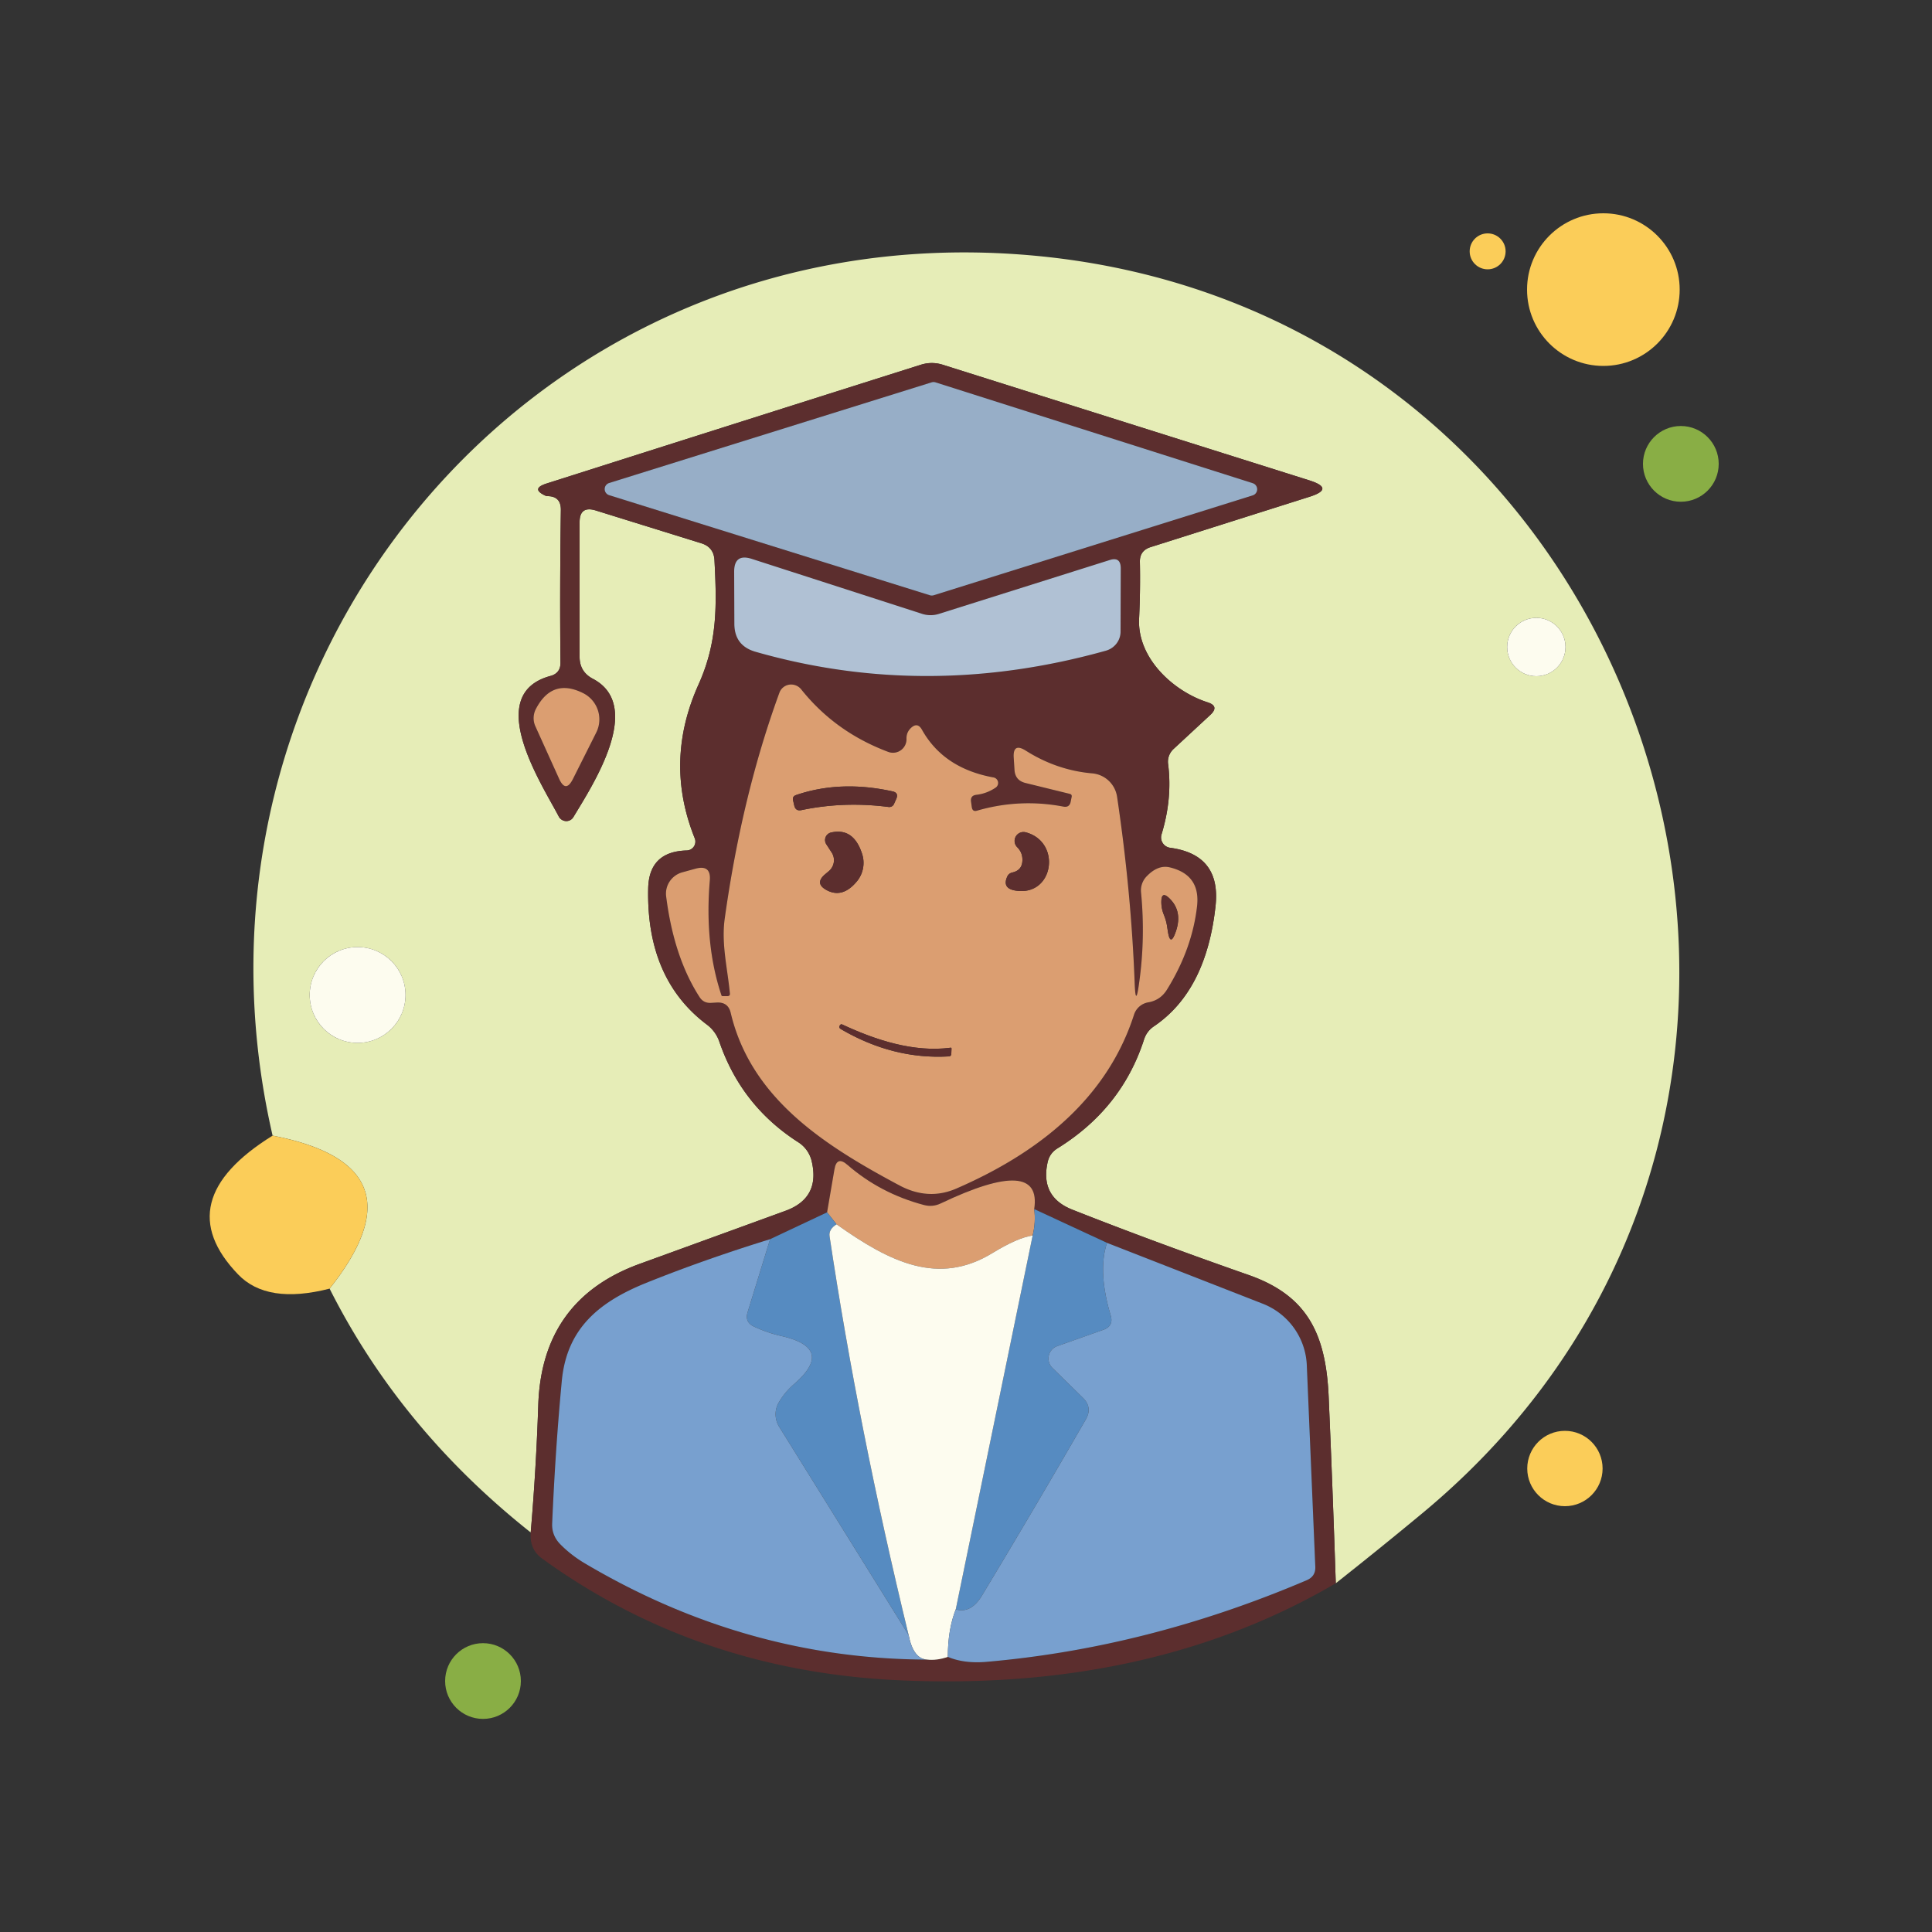 <?xml version="1.0" encoding="UTF-8" standalone="no"?>
<!DOCTYPE svg PUBLIC "-//W3C//DTD SVG 1.1//EN" "http://www.w3.org/Graphics/SVG/1.1/DTD/svg11.dtd">
<svg xmlns="http://www.w3.org/2000/svg" version="1.1" viewBox="0.00 0.00 100.00 100.00">
<rect x="0.00" y="0.00" width="100.00" height="100.00" fill="#333333" stroke="none"/>
<circle fill="#fbcd59" cx="82.99" cy="14.99" r="3.95"/>
<circle fill="#fbcd59" cx="77.00" cy="13.01" r="0.93"/>
<path fill="#e6edb7" d="
  M 69.14 81.95
  Q 68.97 76.80 68.77 72.26
  C 68.62 69.01 67.65 67.05 64.62 65.99
  Q 59.62 64.24 55.50 62.61
  Q 53.84 61.95 54.22 60.18
  Q 54.32 59.69 54.75 59.43
  Q 58.07 57.37 59.22 53.79
  Q 59.36 53.37 59.73 53.12
  Q 62.45 51.28 62.92 46.86
  Q 63.19 44.23 60.56 43.88
  A 0.54 0.54 0.0 0 1 60.12 43.19
  Q 60.69 41.33 60.46 39.54
  A 0.91 0.88 -26.0 0 1 60.74 38.77
  L 62.65 37.00
  Q 63.13 36.55 62.50 36.35
  C 60.73 35.78 58.85 34.06 58.96 32.01
  Q 59.03 30.50 59.00 29.08
  Q 58.99 28.50 59.55 28.32
  L 67.79 25.71
  Q 69.10 25.29 67.79 24.87
  L 48.80 18.88
  Q 48.23 18.70 47.66 18.88
  Q 38.24 21.86 28.28 25.03
  Q 27.45 25.30 28.24 25.66
  Q 28.29 25.68 28.35 25.68
  Q 29.04 25.69 29.03 26.40
  Q 28.97 30.58 29.01 34.29
  Q 29.02 34.85 28.48 34.99
  C 24.97 35.95 28.08 40.64 28.92 42.26
  A 0.44 0.43 47.0 0 0 29.68 42.29
  C 30.64 40.69 33.38 36.54 30.68 35.13
  Q 30.00 34.77 30.00 34.00
  L 30.00 27.03
  Q 30.00 26.17 30.83 26.42
  L 36.30 28.12
  Q 36.94 28.32 36.98 28.98
  C 37.10 31.31 37.15 33.21 36.16 35.42
  Q 34.36 39.41 35.96 43.39
  A 0.46 0.46 0.0 0 1 35.55 44.02
  Q 33.59 44.07 33.55 45.99
  Q 33.45 50.69 36.61 53.05
  A 1.87 1.84 9.8 0 1 37.23 53.91
  Q 38.37 57.24 41.33 59.13
  A 1.60 1.58 -81.3 0 1 42.00 60.05
  Q 42.49 62.00 40.66 62.67
  Q 37.04 63.99 33.13 65.41
  Q 28.03 67.25 27.86 72.75
  Q 27.75 76.04 27.47 79.32
  Q 20.72 73.97 17.06 66.70
  Q 22.12 60.33 14.11 58.78
  C 8.51 34.46 27.28 11.31 52.77 13.17
  C 85.70 15.57 99.11 57.22 73.59 78.35
  Q 71.48 80.10 69.14 81.95
  Z
  M 81.03 33.49
  A 1.51 1.51 0.0 0 0 79.52 31.98
  A 1.51 1.51 0.0 0 0 78.01 33.49
  A 1.51 1.51 0.0 0 0 79.52 35.00
  A 1.51 1.51 0.0 0 0 81.03 33.49
  Z
  M 20.99 51.50
  A 2.48 2.48 0.0 0 0 18.51 49.02
  A 2.48 2.48 0.0 0 0 16.03 51.50
  A 2.48 2.48 0.0 0 0 18.51 53.98
  A 2.48 2.48 0.0 0 0 20.99 51.50
  Z"
/>
<path fill="#5c2e2e" d="
  M 69.14 81.95
  Q 59.63 87.52 46.75 86.98
  Q 36.17 86.55 28.06 80.67
  Q 27.40 80.19 27.47 79.32
  Q 27.75 76.04 27.86 72.75
  Q 28.03 67.25 33.13 65.41
  Q 37.04 63.99 40.66 62.67
  Q 42.49 62.00 42.00 60.05
  A 1.60 1.58 -81.3 0 0 41.33 59.13
  Q 38.37 57.24 37.23 53.91
  A 1.87 1.84 9.8 0 0 36.61 53.05
  Q 33.45 50.69 33.55 45.99
  Q 33.59 44.07 35.55 44.02
  A 0.46 0.46 0.0 0 0 35.96 43.39
  Q 34.36 39.41 36.16 35.42
  C 37.15 33.21 37.10 31.31 36.98 28.98
  Q 36.94 28.32 36.30 28.12
  L 30.83 26.42
  Q 30.00 26.17 30.00 27.03
  L 30.00 34.00
  Q 30.00 34.77 30.68 35.13
  C 33.38 36.54 30.64 40.69 29.68 42.29
  A 0.44 0.43 47.0 0 1 28.92 42.26
  C 28.08 40.64 24.97 35.95 28.48 34.99
  Q 29.02 34.85 29.01 34.29
  Q 28.97 30.58 29.03 26.40
  Q 29.04 25.69 28.35 25.68
  Q 28.29 25.68 28.24 25.66
  Q 27.45 25.30 28.28 25.03
  Q 38.24 21.86 47.66 18.88
  Q 48.23 18.70 48.80 18.88
  L 67.79 24.87
  Q 69.10 25.29 67.79 25.71
  L 59.55 28.32
  Q 58.99 28.50 59.00 29.08
  Q 59.03 30.50 58.96 32.01
  C 58.85 34.06 60.73 35.78 62.50 36.35
  Q 63.13 36.55 62.65 37.00
  L 60.74 38.77
  A 0.91 0.88 -26.0 0 0 60.46 39.54
  Q 60.69 41.33 60.12 43.19
  A 0.54 0.54 0.0 0 0 60.56 43.88
  Q 63.19 44.23 62.92 46.86
  Q 62.45 51.28 59.73 53.12
  Q 59.36 53.37 59.22 53.79
  Q 58.07 57.37 54.75 59.43
  Q 54.32 59.69 54.22 60.18
  Q 53.84 61.95 55.50 62.61
  Q 59.62 64.24 64.62 65.99
  C 67.65 67.05 68.62 69.01 68.77 72.26
  Q 68.97 76.80 69.14 81.95
  Z
  M 48.42 19.79
  A 0.33 0.33 0.0 0 0 48.22 19.79
  L 31.53 25.00
  A 0.33 0.33 0.0 0 0 31.53 25.63
  L 48.13 30.81
  A 0.33 0.33 0.0 0 0 48.33 30.81
  L 64.84 25.64
  A 0.33 0.33 0.0 0 0 64.84 25.01
  L 48.42 19.79
  Z
  M 57.43 28.99
  L 48.58 31.78
  A 1.44 1.43 45.3 0 1 47.72 31.77
  L 38.92 28.93
  Q 38.00 28.63 38.00 29.59
  L 38.01 32.28
  Q 38.01 33.43 39.12 33.74
  Q 47.98 36.27 57.24 33.68
  A 1.04 1.02 -7.8 0 0 58.00 32.69
  L 58.01 29.42
  Q 58.01 28.80 57.43 28.99
  Z
  M 27.71 37.59
  L 28.94 40.31
  Q 29.28 41.06 29.65 40.33
  L 30.86 37.92
  A 1.52 1.52 0.0 0 0 30.17 35.87
  Q 28.57 35.08 27.73 36.71
  A 1.03 1.01 -44.3 0 0 27.71 37.59
  Z
  M 58.73 50.87
  Q 58.55 46.14 57.82 41.24
  A 1.43 1.42 88.2 0 0 56.54 40.03
  Q 54.70 39.87 53.09 38.85
  Q 52.42 38.43 52.47 39.22
  L 52.51 39.84
  Q 52.54 40.40 53.09 40.53
  L 55.37 41.09
  Q 55.49 41.12 55.47 41.24
  L 55.42 41.49
  Q 55.36 41.81 55.04 41.75
  Q 52.78 41.32 50.57 41.96
  Q 50.34 42.03 50.30 41.78
  L 50.26 41.49
  Q 50.22 41.18 50.53 41.14
  Q 51.07 41.08 51.53 40.77
  A 0.29 0.29 0.0 0 0 51.42 40.24
  Q 48.84 39.77 47.72 37.77
  Q 47.49 37.36 47.15 37.68
  Q 46.91 37.91 46.92 38.24
  A 0.70 0.70 0.0 0 1 45.98 38.92
  Q 43.23 37.89 41.47 35.68
  A 0.66 0.65 35.8 0 0 40.34 35.86
  Q 38.40 41.17 37.51 47.56
  C 37.33 48.86 37.66 50.14 37.78 51.43
  Q 37.79 51.55 37.66 51.56
  L 37.41 51.56
  Q 37.35 51.56 37.34 51.51
  Q 36.46 48.87 36.74 45.57
  Q 36.81 44.75 36.01 44.96
  L 35.32 45.15
  A 1.15 1.14 -11.3 0 0 34.48 46.40
  Q 34.88 49.55 36.21 51.61
  Q 36.41 51.92 36.78 51.91
  L 37.12 51.89
  Q 37.69 51.87 37.82 52.42
  C 38.88 56.91 42.76 59.33 46.56 61.36
  Q 48.05 62.15 49.50 61.52
  Q 56.83 58.34 58.70 52.51
  A 0.94 0.94 0.0 0 1 59.44 51.88
  Q 60.07 51.77 60.41 51.21
  Q 61.71 49.11 61.96 46.90
  Q 62.14 45.29 60.57 44.90
  Q 59.95 44.74 59.36 45.35
  A 1.04 1.04 0.0 0 0 59.06 46.19
  Q 59.29 48.56 58.96 50.88
  Q 58.78 52.21 58.73 50.87
  Z
  M 42.81 62.75
  L 39.86 64.14
  Q 36.46 65.19 33.45 66.40
  C 31.00 67.39 29.34 68.76 29.08 71.46
  Q 28.75 74.93 28.58 78.85
  Q 28.55 79.47 29.00 79.93
  Q 29.56 80.50 30.29 80.93
  Q 38.64 85.87 47.98 85.90
  Q 48.49 85.96 49.06 85.76
  Q 49.89 86.11 51.02 86.02
  Q 59.41 85.30 67.64 81.79
  Q 68.10 81.59 68.08 81.10
  L 67.64 70.66
  A 3.59 3.57 9.5 0 0 65.36 67.48
  L 57.30 64.33
  L 53.53 62.58
  Q 53.96 59.78 48.69 62.29
  Q 48.27 62.49 47.82 62.37
  Q 45.56 61.77 43.86 60.29
  Q 43.31 59.81 43.19 60.53
  L 42.81 62.75
  Z"
/>
<path fill="#97aec7" d="
  M 48.42 19.79
  L 64.84 25.01
  A 0.33 0.33 0.0 0 1 64.84 25.64
  L 48.33 30.81
  A 0.33 0.33 0.0 0 1 48.13 30.81
  L 31.53 25.63
  A 0.33 0.33 0.0 0 1 31.53 25.00
  L 48.22 19.79
  A 0.33 0.33 0.0 0 1 48.42 19.79
  Z"
/>
<circle fill="#89ae45" cx="87.00" cy="24.01" r="1.96"/>
<path fill="#b0c1d4" d="
  M 57.43 28.99
  Q 58.01 28.80 58.01 29.42
  L 58.00 32.69
  A 1.04 1.02 -7.8 0 1 57.24 33.68
  Q 47.98 36.27 39.12 33.74
  Q 38.01 33.43 38.01 32.28
  L 38.00 29.59
  Q 38.00 28.63 38.92 28.93
  L 47.72 31.77
  A 1.44 1.43 45.3 0 0 48.58 31.78
  L 57.43 28.99
  Z"
/>
<circle fill="#fdfcef" cx="79.52" cy="33.49" r="1.51"/>
<path fill="#db9e71" d="
  M 27.71 37.59
  A 1.03 1.01 -44.3 0 1 27.73 36.71
  Q 28.57 35.08 30.17 35.87
  A 1.52 1.52 0.0 0 1 30.86 37.92
  L 29.65 40.33
  Q 29.28 41.06 28.94 40.31
  L 27.71 37.59
  Z"
/>
<path fill="#db9e71" d="
  M 58.96 50.88
  Q 59.29 48.56 59.06 46.19
  A 1.04 1.04 0.0 0 1 59.36 45.35
  Q 59.95 44.74 60.57 44.90
  Q 62.14 45.29 61.96 46.90
  Q 61.71 49.11 60.41 51.21
  Q 60.07 51.77 59.44 51.88
  A 0.94 0.94 0.0 0 0 58.70 52.51
  Q 56.83 58.34 49.50 61.52
  Q 48.05 62.15 46.56 61.36
  C 42.76 59.33 38.88 56.91 37.82 52.42
  Q 37.69 51.87 37.12 51.89
  L 36.78 51.91
  Q 36.41 51.92 36.21 51.61
  Q 34.88 49.55 34.48 46.40
  A 1.15 1.14 -11.3 0 1 35.32 45.15
  L 36.01 44.96
  Q 36.81 44.75 36.74 45.57
  Q 36.46 48.87 37.34 51.51
  Q 37.35 51.56 37.41 51.56
  L 37.66 51.56
  Q 37.79 51.55 37.78 51.43
  C 37.66 50.14 37.33 48.86 37.51 47.56
  Q 38.40 41.17 40.34 35.86
  A 0.66 0.65 35.8 0 1 41.47 35.68
  Q 43.23 37.89 45.98 38.92
  A 0.70 0.70 0.0 0 0 46.92 38.24
  Q 46.91 37.91 47.15 37.68
  Q 47.49 37.36 47.72 37.77
  Q 48.84 39.77 51.42 40.24
  A 0.29 0.29 0.0 0 1 51.53 40.77
  Q 51.07 41.08 50.53 41.14
  Q 50.22 41.18 50.26 41.49
  L 50.30 41.78
  Q 50.34 42.03 50.57 41.96
  Q 52.78 41.32 55.04 41.75
  Q 55.36 41.81 55.42 41.49
  L 55.47 41.24
  Q 55.49 41.12 55.37 41.09
  L 53.09 40.53
  Q 52.54 40.40 52.51 39.84
  L 52.47 39.22
  Q 52.42 38.43 53.09 38.85
  Q 54.70 39.87 56.54 40.03
  A 1.43 1.42 88.2 0 1 57.82 41.24
  Q 58.55 46.14 58.73 50.87
  Q 58.78 52.21 58.96 50.88
  Z
  M 46.27 41.62
  L 46.39 41.35
  Q 46.53 41.03 46.19 40.96
  Q 43.50 40.37 41.21 41.15
  Q 41.00 41.22 41.05 41.43
  L 41.11 41.69
  Q 41.18 42.00 41.49 41.93
  Q 43.69 41.47 46.00 41.77
  A 0.27 0.26 15.4 0 0 46.27 41.62
  Z
  M 42.90 45.09
  L 42.71 45.25
  Q 42.14 45.73 42.80 46.08
  Q 43.62 46.51 44.36 45.61
  A 1.50 1.50 0.0 0 0 44.62 44.19
  Q 44.18 42.83 43.02 43.09
  A 0.40 0.40 0.0 0 0 42.77 43.70
  L 43.05 44.13
  A 0.74 0.73 -36.5 0 1 42.90 45.09
  Z
  M 52.40 45.16
  Q 52.22 45.20 52.14 45.36
  Q 51.86 45.97 52.53 46.09
  C 54.54 46.45 54.98 43.58 53.09 43.08
  A 0.46 0.46 0.0 0 0 52.65 43.85
  Q 52.92 44.12 52.92 44.49
  Q 52.93 45.04 52.40 45.16
  Z
  M 60.40 47.89
  Q 60.42 48.02 60.44 48.15
  Q 60.57 49.08 60.87 48.19
  Q 61.21 47.17 60.54 46.51
  Q 60.11 46.08 60.11 46.69
  Q 60.11 47.04 60.25 47.37
  Q 60.35 47.62 60.40 47.89
  Z
  M 49.20 54.23
  C 47.28 54.48 45.32 53.83 43.60 53.03
  Q 43.52 52.99 43.48 53.07
  L 43.47 53.07
  Q 43.40 53.20 43.53 53.27
  Q 46.22 54.84 49.09 54.68
  Q 49.24 54.68 49.24 54.53
  L 49.25 54.28
  Q 49.25 54.22 49.20 54.23
  Z"
/>
<path fill="#5c2e2e" d="
  M 46.00 41.77
  Q 43.69 41.47 41.49 41.93
  Q 41.18 42.00 41.11 41.69
  L 41.05 41.43
  Q 41.00 41.22 41.21 41.15
  Q 43.50 40.37 46.19 40.96
  Q 46.53 41.03 46.39 41.35
  L 46.27 41.62
  A 0.27 0.26 15.4 0 1 46.00 41.77
  Z"
/>
<path fill="#5c2e2e" d="
  M 43.05 44.13
  L 42.77 43.70
  A 0.40 0.40 0.0 0 1 43.02 43.09
  Q 44.18 42.83 44.62 44.19
  A 1.50 1.50 0.0 0 1 44.36 45.61
  Q 43.62 46.51 42.80 46.08
  Q 42.14 45.73 42.71 45.25
  L 42.90 45.09
  A 0.74 0.73 -36.5 0 0 43.05 44.13
  Z"
/>
<path fill="#5c2e2e" d="
  M 52.92 44.49
  Q 52.92 44.12 52.65 43.85
  A 0.46 0.46 0.0 0 1 53.09 43.08
  C 54.98 43.58 54.54 46.45 52.53 46.09
  Q 51.86 45.97 52.14 45.36
  Q 52.22 45.20 52.40 45.16
  Q 52.93 45.04 52.92 44.49
  Z"
/>
<path fill="#5c2e2e" d="
  M 60.25 47.37
  Q 60.11 47.04 60.11 46.69
  Q 60.11 46.08 60.54 46.51
  Q 61.21 47.17 60.87 48.19
  Q 60.57 49.08 60.44 48.15
  Q 60.42 48.02 60.40 47.89
  Q 60.35 47.62 60.25 47.37
  Z"
/>
<circle fill="#fdfcef" cx="18.51" cy="51.50" r="2.48"/>
<path fill="#5c2e2e" d="
  M 43.60 53.03
  C 45.32 53.83 47.28 54.48 49.20 54.23
  Q 49.25 54.22 49.25 54.28
  L 49.24 54.53
  Q 49.24 54.68 49.09 54.68
  Q 46.22 54.84 43.53 53.27
  Q 43.40 53.20 43.47 53.07
  L 43.48 53.07
  Q 43.52 52.99 43.60 53.03
  Z"
/>
<path fill="#fbcd59" d="
  M 14.11 58.78
  Q 22.12 60.33 17.06 66.70
  Q 13.82 67.53 12.32 65.96
  Q 8.67 62.16 14.11 58.78
  Z"
/>
<path fill="#db9e71" d="
  M 53.53 62.58
  Q 53.62 63.25 53.45 63.95
  Q 52.67 64.06 51.35 64.87
  C 48.58 66.55 46.10 65.36 43.30 63.37
  L 42.81 62.75
  L 43.19 60.53
  Q 43.31 59.81 43.86 60.29
  Q 45.56 61.77 47.82 62.37
  Q 48.27 62.49 48.69 62.29
  Q 53.96 59.78 53.53 62.58
  Z"
/>
<path fill="#568bc1" d="
  M 42.81 62.75
  L 43.30 63.37
  Q 42.88 63.63 42.94 64.00
  Q 44.43 73.94 47.03 84.63
  L 40.33 73.85
  A 1.23 1.21 44.5 0 1 40.31 72.59
  Q 40.61 72.07 41.09 71.65
  Q 43.23 69.80 40.48 69.16
  Q 39.75 69.00 39.04 68.67
  Q 38.53 68.44 38.70 67.91
  L 39.86 64.14
  L 42.81 62.75
  Z"
/>
<path fill="#568bc1" d="
  M 53.53 62.58
  L 57.30 64.33
  Q 56.81 65.80 57.49 68.09
  Q 57.65 68.64 57.11 68.83
  L 54.71 69.68
  A 0.68 0.68 0.0 0 0 54.47 70.80
  L 56.05 72.35
  Q 56.56 72.85 56.20 73.47
  Q 53.62 77.95 50.83 82.58
  Q 50.26 83.53 49.47 83.30
  L 53.45 63.95
  Q 53.62 63.25 53.53 62.58
  Z"
/>
<path fill="#fdfcef" d="
  M 43.30 63.37
  C 46.10 65.36 48.58 66.55 51.35 64.87
  Q 52.67 64.06 53.45 63.95
  L 49.47 83.30
  Q 49.06 84.34 49.06 85.76
  Q 48.49 85.96 47.98 85.90
  Q 47.27 85.86 47.03 84.63
  Q 44.43 73.94 42.94 64.00
  Q 42.88 63.63 43.30 63.37
  Z"
/>
<path fill="#78a0cf" d="
  M 39.86 64.14
  L 38.70 67.91
  Q 38.53 68.44 39.04 68.67
  Q 39.75 69.00 40.48 69.16
  Q 43.23 69.80 41.09 71.65
  Q 40.61 72.07 40.31 72.59
  A 1.23 1.21 44.5 0 0 40.33 73.85
  L 47.03 84.63
  Q 47.27 85.86 47.98 85.90
  Q 38.64 85.87 30.29 80.93
  Q 29.56 80.50 29.00 79.93
  Q 28.55 79.47 28.58 78.85
  Q 28.75 74.93 29.08 71.46
  C 29.34 68.76 31.00 67.39 33.45 66.40
  Q 36.46 65.19 39.86 64.14
  Z"
/>
<path fill="#78a0cf" d="
  M 57.30 64.33
  L 65.36 67.48
  A 3.59 3.57 9.5 0 1 67.64 70.66
  L 68.08 81.10
  Q 68.10 81.59 67.64 81.79
  Q 59.41 85.30 51.02 86.02
  Q 49.89 86.11 49.06 85.76
  Q 49.06 84.34 49.47 83.30
  Q 50.26 83.53 50.83 82.58
  Q 53.62 77.95 56.20 73.47
  Q 56.56 72.85 56.05 72.35
  L 54.47 70.80
  A 0.68 0.68 0.0 0 1 54.71 69.68
  L 57.11 68.83
  Q 57.65 68.64 57.49 68.09
  Q 56.81 65.80 57.30 64.33
  Z"
/>
<circle fill="#fbcd59" cx="81.00" cy="76.01" r="1.95"/>
<circle fill="#89ae45" cx="25.00" cy="87.01" r="1.96"/>
</svg>
